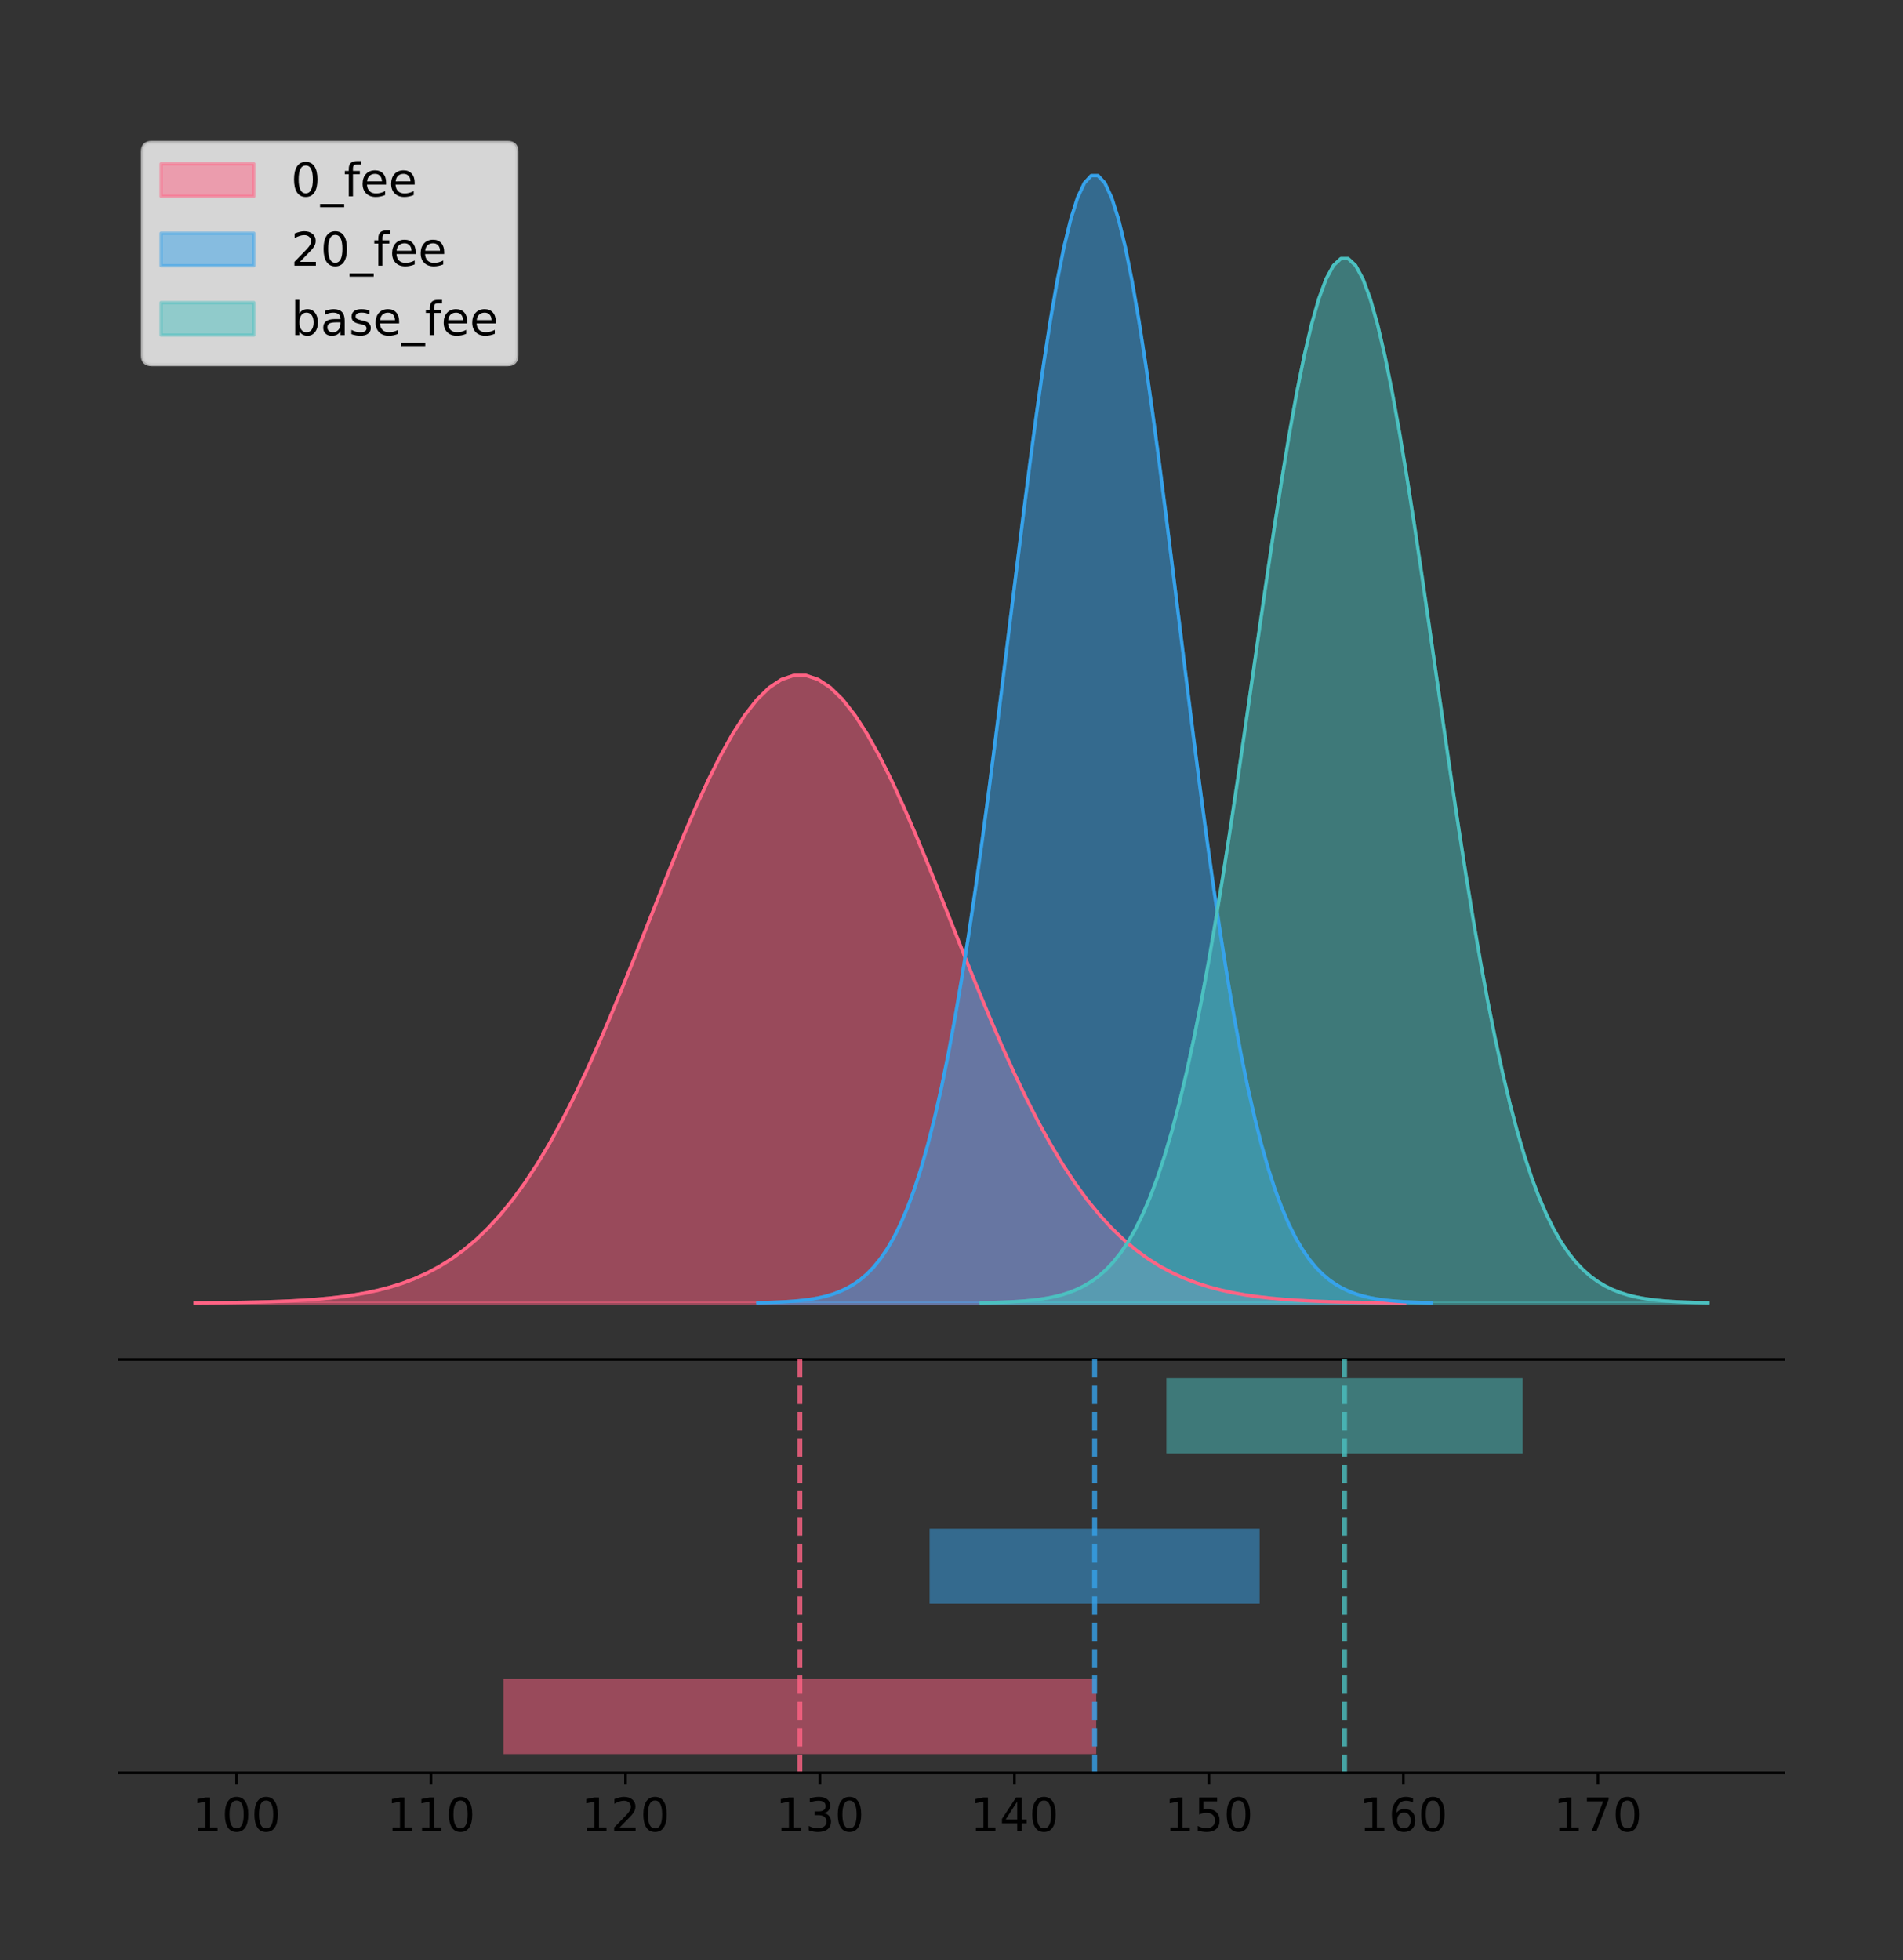 <?xml version="1.0" encoding="utf-8" standalone="no"?>
<!DOCTYPE svg PUBLIC "-//W3C//DTD SVG 1.1//EN"
  "http://www.w3.org/Graphics/SVG/1.1/DTD/svg11.dtd">
<!-- Created with matplotlib (https://matplotlib.org/) -->
<svg height="591.509pt" version="1.1" viewBox="0 0 574.2 591.509" width="574.2pt" xmlns="http://www.w3.org/2000/svg" xmlns:xlink="http://www.w3.org/1999/xlink">
 <rect x="0" y="0" width="574.2" height="591.509" fill="#333333" stroke="none"/>
 <defs>
  <style type="text/css">
*{stroke-linecap:butt;stroke-linejoin:round;}
  </style>
 </defs>
 <g id="figure_1">
  <g id="patch_1">
   <path d="M 0 591.509 
L 574.2 591.509 
L 574.2 0 
L 0 0 
z
" style="fill:none;"/>
  </g>
  <g id="axes_1">
   <g id="patch_2">
    <path d="M 36 410.22 
L 538.2 410.22 
L 538.2 36 
L 36 36 
z
" style="fill:none;"/>
   </g>
   <g id="PolyCollection_1">
    <defs>
     <path d="M 58.827 -198.299 
L 58.827 -198.363 
L 62.514 -198.387 
L 66.201 -198.419 
L 69.889 -198.462 
L 73.576 -198.519 
L 77.263 -198.594 
L 80.95 -198.693 
L 84.637 -198.82 
L 88.324 -198.984 
L 92.011 -199.195 
L 95.698 -199.462 
L 99.385 -199.799 
L 103.073 -200.221 
L 106.76 -200.747 
L 110.447 -201.395 
L 114.134 -202.19 
L 117.821 -203.157 
L 121.508 -204.325 
L 125.195 -205.726 
L 128.882 -207.392 
L 132.57 -209.36 
L 136.257 -211.666 
L 139.944 -214.347 
L 143.631 -217.442 
L 147.318 -220.984 
L 151.005 -225.006 
L 154.692 -229.538 
L 158.379 -234.6 
L 162.066 -240.208 
L 165.754 -246.367 
L 169.441 -253.073 
L 173.128 -260.309 
L 176.815 -268.043 
L 180.502 -276.231 
L 184.189 -284.814 
L 187.876 -293.717 
L 191.563 -302.851 
L 195.25 -312.114 
L 198.938 -321.391 
L 202.625 -330.558 
L 206.312 -339.483 
L 209.999 -348.029 
L 213.686 -356.058 
L 217.373 -363.437 
L 221.06 -370.035 
L 224.747 -375.735 
L 228.434 -380.431 
L 232.122 -384.034 
L 235.809 -386.475 
L 239.496 -387.708 
L 243.183 -387.708 
L 246.87 -386.475 
L 250.557 -384.034 
L 254.244 -380.431 
L 257.931 -375.735 
L 261.618 -370.035 
L 265.306 -363.437 
L 268.993 -356.058 
L 272.68 -348.029 
L 276.367 -339.483 
L 280.054 -330.558 
L 283.741 -321.391 
L 287.428 -312.114 
L 291.115 -302.851 
L 294.802 -293.717 
L 298.49 -284.814 
L 302.177 -276.231 
L 305.864 -268.043 
L 309.551 -260.309 
L 313.238 -253.073 
L 316.925 -246.367 
L 320.612 -240.208 
L 324.299 -234.6 
L 327.986 -229.538 
L 331.674 -225.006 
L 335.361 -220.984 
L 339.048 -217.442 
L 342.735 -214.347 
L 346.422 -211.666 
L 350.109 -209.36 
L 353.796 -207.392 
L 357.483 -205.726 
L 361.17 -204.325 
L 364.858 -203.157 
L 368.545 -202.19 
L 372.232 -201.395 
L 375.919 -200.747 
L 379.606 -200.221 
L 383.293 -199.799 
L 386.98 -199.462 
L 390.667 -199.195 
L 394.354 -198.984 
L 398.042 -198.82 
L 401.729 -198.693 
L 405.416 -198.594 
L 409.103 -198.519 
L 412.79 -198.462 
L 416.477 -198.419 
L 420.164 -198.387 
L 423.851 -198.363 
L 423.851 -198.299 
L 423.851 -198.299 
L 420.164 -198.299 
L 416.477 -198.299 
L 412.79 -198.299 
L 409.103 -198.299 
L 405.416 -198.299 
L 401.729 -198.299 
L 398.042 -198.299 
L 394.354 -198.299 
L 390.667 -198.299 
L 386.98 -198.299 
L 383.293 -198.299 
L 379.606 -198.299 
L 375.919 -198.299 
L 372.232 -198.299 
L 368.545 -198.299 
L 364.858 -198.299 
L 361.17 -198.299 
L 357.483 -198.299 
L 353.796 -198.299 
L 350.109 -198.299 
L 346.422 -198.299 
L 342.735 -198.299 
L 339.048 -198.299 
L 335.361 -198.299 
L 331.674 -198.299 
L 327.986 -198.299 
L 324.299 -198.299 
L 320.612 -198.299 
L 316.925 -198.299 
L 313.238 -198.299 
L 309.551 -198.299 
L 305.864 -198.299 
L 302.177 -198.299 
L 298.49 -198.299 
L 294.802 -198.299 
L 291.115 -198.299 
L 287.428 -198.299 
L 283.741 -198.299 
L 280.054 -198.299 
L 276.367 -198.299 
L 272.68 -198.299 
L 268.993 -198.299 
L 265.306 -198.299 
L 261.618 -198.299 
L 257.931 -198.299 
L 254.244 -198.299 
L 250.557 -198.299 
L 246.87 -198.299 
L 243.183 -198.299 
L 239.496 -198.299 
L 235.809 -198.299 
L 232.122 -198.299 
L 228.434 -198.299 
L 224.747 -198.299 
L 221.06 -198.299 
L 217.373 -198.299 
L 213.686 -198.299 
L 209.999 -198.299 
L 206.312 -198.299 
L 202.625 -198.299 
L 198.938 -198.299 
L 195.25 -198.299 
L 191.563 -198.299 
L 187.876 -198.299 
L 184.189 -198.299 
L 180.502 -198.299 
L 176.815 -198.299 
L 173.128 -198.299 
L 169.441 -198.299 
L 165.754 -198.299 
L 162.066 -198.299 
L 158.379 -198.299 
L 154.692 -198.299 
L 151.005 -198.299 
L 147.318 -198.299 
L 143.631 -198.299 
L 139.944 -198.299 
L 136.257 -198.299 
L 132.57 -198.299 
L 128.882 -198.299 
L 125.195 -198.299 
L 121.508 -198.299 
L 117.821 -198.299 
L 114.134 -198.299 
L 110.447 -198.299 
L 106.76 -198.299 
L 103.073 -198.299 
L 99.385 -198.299 
L 95.698 -198.299 
L 92.011 -198.299 
L 88.324 -198.299 
L 84.637 -198.299 
L 80.95 -198.299 
L 77.263 -198.299 
L 73.576 -198.299 
L 69.889 -198.299 
L 66.201 -198.299 
L 62.514 -198.299 
L 58.827 -198.299 
z
" id="me4d4c53663" style="stroke:#ff6384;stroke-opacity:0.5;"/>
    </defs>
    <g clip-path="url(#p7e4396e2bc)">
     <use style="fill:#ff6384;fill-opacity:0.5;stroke:#ff6384;stroke-opacity:0.5;" x="0" xlink:href="#me4d4c53663" y="591.509"/>
    </g>
   </g>
   <g id="PolyCollection_2">
    <defs>
     <path d="M 228.671 -198.299 
L 228.671 -198.414 
L 230.724 -198.457 
L 232.777 -198.515 
L 234.83 -198.592 
L 236.882 -198.694 
L 238.935 -198.829 
L 240.988 -199.006 
L 243.041 -199.235 
L 245.094 -199.53 
L 247.147 -199.907 
L 249.199 -200.387 
L 251.252 -200.993 
L 253.305 -201.751 
L 255.358 -202.695 
L 257.411 -203.86 
L 259.464 -205.288 
L 261.516 -207.025 
L 263.569 -209.123 
L 265.622 -211.638 
L 267.675 -214.631 
L 269.728 -218.165 
L 271.78 -222.307 
L 273.833 -227.124 
L 275.886 -232.681 
L 277.939 -239.043 
L 279.992 -246.268 
L 282.045 -254.407 
L 284.097 -263.499 
L 286.15 -273.572 
L 288.203 -284.635 
L 290.256 -296.68 
L 292.309 -309.675 
L 294.362 -323.567 
L 296.414 -338.274 
L 298.467 -353.69 
L 300.52 -369.68 
L 302.573 -386.086 
L 304.626 -402.724 
L 306.679 -419.387 
L 308.731 -435.851 
L 310.784 -451.881 
L 312.837 -467.231 
L 314.89 -481.653 
L 316.943 -494.905 
L 318.995 -506.757 
L 321.048 -516.994 
L 323.101 -525.428 
L 325.154 -531.9 
L 327.207 -536.285 
L 329.26 -538.499 
L 331.312 -538.499 
L 333.365 -536.285 
L 335.418 -531.9 
L 337.471 -525.428 
L 339.524 -516.994 
L 341.577 -506.757 
L 343.629 -494.905 
L 345.682 -481.653 
L 347.735 -467.231 
L 349.788 -451.881 
L 351.841 -435.851 
L 353.894 -419.387 
L 355.946 -402.724 
L 357.999 -386.086 
L 360.052 -369.68 
L 362.105 -353.69 
L 364.158 -338.274 
L 366.21 -323.567 
L 368.263 -309.675 
L 370.316 -296.68 
L 372.369 -284.635 
L 374.422 -273.572 
L 376.475 -263.499 
L 378.527 -254.407 
L 380.58 -246.268 
L 382.633 -239.043 
L 384.686 -232.681 
L 386.739 -227.124 
L 388.792 -222.307 
L 390.844 -218.165 
L 392.897 -214.631 
L 394.95 -211.638 
L 397.003 -209.123 
L 399.056 -207.025 
L 401.108 -205.288 
L 403.161 -203.86 
L 405.214 -202.695 
L 407.267 -201.751 
L 409.32 -200.993 
L 411.373 -200.387 
L 413.425 -199.907 
L 415.478 -199.53 
L 417.531 -199.235 
L 419.584 -199.006 
L 421.637 -198.829 
L 423.69 -198.694 
L 425.742 -198.592 
L 427.795 -198.515 
L 429.848 -198.457 
L 431.901 -198.414 
L 431.901 -198.299 
L 431.901 -198.299 
L 429.848 -198.299 
L 427.795 -198.299 
L 425.742 -198.299 
L 423.69 -198.299 
L 421.637 -198.299 
L 419.584 -198.299 
L 417.531 -198.299 
L 415.478 -198.299 
L 413.425 -198.299 
L 411.373 -198.299 
L 409.32 -198.299 
L 407.267 -198.299 
L 405.214 -198.299 
L 403.161 -198.299 
L 401.108 -198.299 
L 399.056 -198.299 
L 397.003 -198.299 
L 394.95 -198.299 
L 392.897 -198.299 
L 390.844 -198.299 
L 388.792 -198.299 
L 386.739 -198.299 
L 384.686 -198.299 
L 382.633 -198.299 
L 380.58 -198.299 
L 378.527 -198.299 
L 376.475 -198.299 
L 374.422 -198.299 
L 372.369 -198.299 
L 370.316 -198.299 
L 368.263 -198.299 
L 366.21 -198.299 
L 364.158 -198.299 
L 362.105 -198.299 
L 360.052 -198.299 
L 357.999 -198.299 
L 355.946 -198.299 
L 353.894 -198.299 
L 351.841 -198.299 
L 349.788 -198.299 
L 347.735 -198.299 
L 345.682 -198.299 
L 343.629 -198.299 
L 341.577 -198.299 
L 339.524 -198.299 
L 337.471 -198.299 
L 335.418 -198.299 
L 333.365 -198.299 
L 331.312 -198.299 
L 329.26 -198.299 
L 327.207 -198.299 
L 325.154 -198.299 
L 323.101 -198.299 
L 321.048 -198.299 
L 318.995 -198.299 
L 316.943 -198.299 
L 314.89 -198.299 
L 312.837 -198.299 
L 310.784 -198.299 
L 308.731 -198.299 
L 306.679 -198.299 
L 304.626 -198.299 
L 302.573 -198.299 
L 300.52 -198.299 
L 298.467 -198.299 
L 296.414 -198.299 
L 294.362 -198.299 
L 292.309 -198.299 
L 290.256 -198.299 
L 288.203 -198.299 
L 286.15 -198.299 
L 284.097 -198.299 
L 282.045 -198.299 
L 279.992 -198.299 
L 277.939 -198.299 
L 275.886 -198.299 
L 273.833 -198.299 
L 271.78 -198.299 
L 269.728 -198.299 
L 267.675 -198.299 
L 265.622 -198.299 
L 263.569 -198.299 
L 261.516 -198.299 
L 259.464 -198.299 
L 257.411 -198.299 
L 255.358 -198.299 
L 253.305 -198.299 
L 251.252 -198.299 
L 249.199 -198.299 
L 247.147 -198.299 
L 245.094 -198.299 
L 243.041 -198.299 
L 240.988 -198.299 
L 238.935 -198.299 
L 236.882 -198.299 
L 234.83 -198.299 
L 232.777 -198.299 
L 230.724 -198.299 
L 228.671 -198.299 
z
" id="m2813b824bf" style="stroke:#36a2eb;stroke-opacity:0.5;"/>
    </defs>
    <g clip-path="url(#p7e4396e2bc)">
     <use style="fill:#36a2eb;fill-opacity:0.5;stroke:#36a2eb;stroke-opacity:0.5;" x="0" xlink:href="#m2813b824bf" y="591.509"/>
    </g>
   </g>
   <g id="PolyCollection_3">
    <defs>
     <path d="M 296.01 -198.299 
L 296.01 -198.405 
L 298.226 -198.445 
L 300.442 -198.499 
L 302.658 -198.57 
L 304.874 -198.665 
L 307.089 -198.79 
L 309.305 -198.954 
L 311.521 -199.166 
L 313.737 -199.439 
L 315.952 -199.789 
L 318.168 -200.234 
L 320.384 -200.795 
L 322.6 -201.498 
L 324.816 -202.372 
L 327.031 -203.451 
L 329.247 -204.774 
L 331.463 -206.383 
L 333.679 -208.327 
L 335.894 -210.657 
L 338.11 -213.43 
L 340.326 -216.704 
L 342.542 -220.541 
L 344.758 -225.004 
L 346.973 -230.152 
L 349.189 -236.047 
L 351.405 -242.74 
L 353.621 -250.281 
L 355.836 -258.704 
L 358.052 -268.036 
L 360.268 -278.286 
L 362.484 -289.445 
L 364.7 -301.485 
L 366.915 -314.354 
L 369.131 -327.98 
L 371.347 -342.262 
L 373.563 -357.077 
L 375.779 -372.276 
L 377.994 -387.69 
L 380.21 -403.127 
L 382.426 -418.381 
L 384.642 -433.232 
L 386.857 -447.453 
L 389.073 -460.814 
L 391.289 -473.092 
L 393.505 -484.072 
L 395.721 -493.556 
L 397.936 -501.37 
L 400.152 -507.366 
L 402.368 -511.429 
L 404.584 -513.48 
L 406.799 -513.48 
L 409.015 -511.429 
L 411.231 -507.366 
L 413.447 -501.37 
L 415.663 -493.556 
L 417.878 -484.072 
L 420.094 -473.092 
L 422.31 -460.814 
L 424.526 -447.453 
L 426.741 -433.232 
L 428.957 -418.381 
L 431.173 -403.127 
L 433.389 -387.69 
L 435.605 -372.276 
L 437.82 -357.077 
L 440.036 -342.262 
L 442.252 -327.98 
L 444.468 -314.354 
L 446.684 -301.485 
L 448.899 -289.445 
L 451.115 -278.286 
L 453.331 -268.036 
L 455.547 -258.704 
L 457.762 -250.281 
L 459.978 -242.74 
L 462.194 -236.047 
L 464.41 -230.152 
L 466.626 -225.004 
L 468.841 -220.541 
L 471.057 -216.704 
L 473.273 -213.43 
L 475.489 -210.657 
L 477.704 -208.327 
L 479.92 -206.383 
L 482.136 -204.774 
L 484.352 -203.451 
L 486.568 -202.372 
L 488.783 -201.498 
L 490.999 -200.795 
L 493.215 -200.234 
L 495.431 -199.789 
L 497.646 -199.439 
L 499.862 -199.166 
L 502.078 -198.954 
L 504.294 -198.79 
L 506.51 -198.665 
L 508.725 -198.57 
L 510.941 -198.499 
L 513.157 -198.445 
L 515.373 -198.405 
L 515.373 -198.299 
L 515.373 -198.299 
L 513.157 -198.299 
L 510.941 -198.299 
L 508.725 -198.299 
L 506.51 -198.299 
L 504.294 -198.299 
L 502.078 -198.299 
L 499.862 -198.299 
L 497.646 -198.299 
L 495.431 -198.299 
L 493.215 -198.299 
L 490.999 -198.299 
L 488.783 -198.299 
L 486.568 -198.299 
L 484.352 -198.299 
L 482.136 -198.299 
L 479.92 -198.299 
L 477.704 -198.299 
L 475.489 -198.299 
L 473.273 -198.299 
L 471.057 -198.299 
L 468.841 -198.299 
L 466.626 -198.299 
L 464.41 -198.299 
L 462.194 -198.299 
L 459.978 -198.299 
L 457.762 -198.299 
L 455.547 -198.299 
L 453.331 -198.299 
L 451.115 -198.299 
L 448.899 -198.299 
L 446.684 -198.299 
L 444.468 -198.299 
L 442.252 -198.299 
L 440.036 -198.299 
L 437.82 -198.299 
L 435.605 -198.299 
L 433.389 -198.299 
L 431.173 -198.299 
L 428.957 -198.299 
L 426.741 -198.299 
L 424.526 -198.299 
L 422.31 -198.299 
L 420.094 -198.299 
L 417.878 -198.299 
L 415.663 -198.299 
L 413.447 -198.299 
L 411.231 -198.299 
L 409.015 -198.299 
L 406.799 -198.299 
L 404.584 -198.299 
L 402.368 -198.299 
L 400.152 -198.299 
L 397.936 -198.299 
L 395.721 -198.299 
L 393.505 -198.299 
L 391.289 -198.299 
L 389.073 -198.299 
L 386.857 -198.299 
L 384.642 -198.299 
L 382.426 -198.299 
L 380.21 -198.299 
L 377.994 -198.299 
L 375.779 -198.299 
L 373.563 -198.299 
L 371.347 -198.299 
L 369.131 -198.299 
L 366.915 -198.299 
L 364.7 -198.299 
L 362.484 -198.299 
L 360.268 -198.299 
L 358.052 -198.299 
L 355.836 -198.299 
L 353.621 -198.299 
L 351.405 -198.299 
L 349.189 -198.299 
L 346.973 -198.299 
L 344.758 -198.299 
L 342.542 -198.299 
L 340.326 -198.299 
L 338.11 -198.299 
L 335.894 -198.299 
L 333.679 -198.299 
L 331.463 -198.299 
L 329.247 -198.299 
L 327.031 -198.299 
L 324.816 -198.299 
L 322.6 -198.299 
L 320.384 -198.299 
L 318.168 -198.299 
L 315.952 -198.299 
L 313.737 -198.299 
L 311.521 -198.299 
L 309.305 -198.299 
L 307.089 -198.299 
L 304.874 -198.299 
L 302.658 -198.299 
L 300.442 -198.299 
L 298.226 -198.299 
L 296.01 -198.299 
z
" id="m68dacc830e" style="stroke:#4bc0c0;stroke-opacity:0.5;"/>
    </defs>
    <g clip-path="url(#p7e4396e2bc)">
     <use style="fill:#4bc0c0;fill-opacity:0.5;stroke:#4bc0c0;stroke-opacity:0.5;" x="0" xlink:href="#m68dacc830e" y="591.509"/>
    </g>
   </g>
   <g id="line2d_1">
    <path clip-path="url(#p7e4396e2bc)" d="M 58.827 393.146 
L 62.514 393.122 
L 66.201 393.09 
L 69.889 393.047 
L 73.576 392.99 
L 77.263 392.915 
L 80.95 392.817 
L 84.637 392.689 
L 88.324 392.525 
L 92.011 392.315 
L 95.698 392.048 
L 99.385 391.71 
L 103.073 391.288 
L 106.76 390.763 
L 110.447 390.114 
L 114.134 389.319 
L 117.821 388.352 
L 121.508 387.184 
L 125.195 385.784 
L 128.882 384.117 
L 132.57 382.149 
L 136.257 379.844 
L 139.944 377.162 
L 143.631 374.068 
L 147.318 370.526 
L 151.005 366.503 
L 154.692 361.972 
L 158.379 356.91 
L 162.066 351.301 
L 165.754 345.142 
L 169.441 338.436 
L 173.128 331.201 
L 176.815 323.466 
L 180.502 315.278 
L 184.189 306.695 
L 187.876 297.792 
L 191.563 288.658 
L 195.25 279.395 
L 198.938 270.118 
L 202.625 260.951 
L 206.312 252.027 
L 209.999 243.481 
L 213.686 235.451 
L 217.373 228.072 
L 221.06 221.474 
L 224.747 215.774 
L 228.434 211.079 
L 232.122 207.476 
L 235.809 205.034 
L 239.496 203.801 
L 243.183 203.801 
L 246.87 205.034 
L 250.557 207.476 
L 254.244 211.079 
L 257.931 215.774 
L 261.618 221.474 
L 265.306 228.072 
L 268.993 235.451 
L 272.68 243.481 
L 276.367 252.027 
L 280.054 260.951 
L 283.741 270.118 
L 287.428 279.395 
L 291.115 288.658 
L 294.802 297.792 
L 298.49 306.695 
L 302.177 315.278 
L 305.864 323.466 
L 309.551 331.201 
L 313.238 338.436 
L 316.925 345.142 
L 320.612 351.301 
L 324.299 356.91 
L 327.986 361.972 
L 331.674 366.503 
L 335.361 370.526 
L 339.048 374.068 
L 342.735 377.162 
L 346.422 379.844 
L 350.109 382.149 
L 353.796 384.117 
L 357.483 385.784 
L 361.17 387.184 
L 364.858 388.352 
L 368.545 389.319 
L 372.232 390.114 
L 375.919 390.763 
L 379.606 391.288 
L 383.293 391.71 
L 386.98 392.048 
L 390.667 392.315 
L 394.354 392.525 
L 398.042 392.689 
L 401.729 392.817 
L 405.416 392.915 
L 409.103 392.99 
L 412.79 393.047 
L 416.477 393.09 
L 420.164 393.122 
L 423.851 393.146 
" style="fill:none;stroke:#ff6384;stroke-linecap:square;"/>
   </g>
   <g id="line2d_2">
    <path clip-path="url(#p7e4396e2bc)" d="M 228.671 393.096 
L 230.724 393.053 
L 232.777 392.995 
L 234.83 392.918 
L 236.882 392.815 
L 238.935 392.68 
L 240.988 392.504 
L 243.041 392.275 
L 245.094 391.98 
L 247.147 391.602 
L 249.199 391.122 
L 251.252 390.516 
L 253.305 389.758 
L 255.358 388.814 
L 257.411 387.65 
L 259.464 386.222 
L 261.516 384.485 
L 263.569 382.386 
L 265.622 379.871 
L 267.675 376.878 
L 269.728 373.344 
L 271.78 369.202 
L 273.833 364.386 
L 275.886 358.828 
L 277.939 352.466 
L 279.992 345.241 
L 282.045 337.103 
L 284.097 328.01 
L 286.15 317.937 
L 288.203 306.874 
L 290.256 294.829 
L 292.309 281.834 
L 294.362 267.942 
L 296.414 253.235 
L 298.467 237.82 
L 300.52 221.829 
L 302.573 205.423 
L 304.626 188.786 
L 306.679 172.123 
L 308.731 155.658 
L 310.784 139.628 
L 312.837 124.279 
L 314.89 109.857 
L 316.943 96.604 
L 318.995 84.752 
L 321.048 74.515 
L 323.101 66.081 
L 325.154 59.61 
L 327.207 55.224 
L 329.26 53.01 
L 331.312 53.01 
L 333.365 55.224 
L 335.418 59.61 
L 337.471 66.081 
L 339.524 74.515 
L 341.577 84.752 
L 343.629 96.604 
L 345.682 109.857 
L 347.735 124.279 
L 349.788 139.628 
L 351.841 155.658 
L 353.894 172.123 
L 355.946 188.786 
L 357.999 205.423 
L 360.052 221.829 
L 362.105 237.82 
L 364.158 253.235 
L 366.21 267.942 
L 368.263 281.834 
L 370.316 294.829 
L 372.369 306.874 
L 374.422 317.937 
L 376.475 328.01 
L 378.527 337.103 
L 380.58 345.241 
L 382.633 352.466 
L 384.686 358.828 
L 386.739 364.386 
L 388.792 369.202 
L 390.844 373.344 
L 392.897 376.878 
L 394.95 379.871 
L 397.003 382.386 
L 399.056 384.485 
L 401.108 386.222 
L 403.161 387.65 
L 405.214 388.814 
L 407.267 389.758 
L 409.32 390.516 
L 411.373 391.122 
L 413.425 391.602 
L 415.478 391.98 
L 417.531 392.275 
L 419.584 392.504 
L 421.637 392.68 
L 423.69 392.815 
L 425.742 392.918 
L 427.795 392.995 
L 429.848 393.053 
L 431.901 393.096 
" style="fill:none;stroke:#36a2eb;stroke-linecap:square;"/>
   </g>
   <g id="line2d_3">
    <path clip-path="url(#p7e4396e2bc)" d="M 296.01 393.104 
L 298.226 393.064 
L 300.442 393.011 
L 302.658 392.939 
L 304.874 392.844 
L 307.089 392.719 
L 309.305 392.556 
L 311.521 392.344 
L 313.737 392.07 
L 315.952 391.72 
L 318.168 391.276 
L 320.384 390.715 
L 322.6 390.012 
L 324.816 389.138 
L 327.031 388.059 
L 329.247 386.736 
L 331.463 385.126 
L 333.679 383.182 
L 335.894 380.852 
L 338.11 378.079 
L 340.326 374.805 
L 342.542 370.968 
L 344.758 366.506 
L 346.973 361.357 
L 349.189 355.463 
L 351.405 348.769 
L 353.621 341.229 
L 355.836 332.805 
L 358.052 323.473 
L 360.268 313.224 
L 362.484 302.065 
L 364.7 290.025 
L 366.915 277.155 
L 369.131 263.53 
L 371.347 249.248 
L 373.563 234.433 
L 375.779 219.233 
L 377.994 203.82 
L 380.21 188.382 
L 382.426 173.128 
L 384.642 158.277 
L 386.857 144.057 
L 389.073 130.695 
L 391.289 118.417 
L 393.505 107.437 
L 395.721 97.953 
L 397.936 90.139 
L 400.152 84.144 
L 402.368 80.081 
L 404.584 78.029 
L 406.799 78.029 
L 409.015 80.081 
L 411.231 84.144 
L 413.447 90.139 
L 415.663 97.953 
L 417.878 107.437 
L 420.094 118.417 
L 422.31 130.695 
L 424.526 144.057 
L 426.741 158.277 
L 428.957 173.128 
L 431.173 188.382 
L 433.389 203.82 
L 435.605 219.233 
L 437.82 234.433 
L 440.036 249.248 
L 442.252 263.53 
L 444.468 277.155 
L 446.684 290.025 
L 448.899 302.065 
L 451.115 313.224 
L 453.331 323.473 
L 455.547 332.805 
L 457.762 341.229 
L 459.978 348.769 
L 462.194 355.463 
L 464.41 361.357 
L 466.626 366.506 
L 468.841 370.968 
L 471.057 374.805 
L 473.273 378.079 
L 475.489 380.852 
L 477.704 383.182 
L 479.92 385.126 
L 482.136 386.736 
L 484.352 388.059 
L 486.568 389.138 
L 488.783 390.012 
L 490.999 390.715 
L 493.215 391.276 
L 495.431 391.72 
L 497.646 392.07 
L 499.862 392.344 
L 502.078 392.556 
L 504.294 392.719 
L 506.51 392.844 
L 508.725 392.939 
L 510.941 393.011 
L 513.157 393.064 
L 515.373 393.104 
" style="fill:none;stroke:#4bc0c0;stroke-linecap:square;"/>
   </g>
   <g id="patch_3">
    <path d="M 36 410.22 
L 538.2 410.22 
" style="fill:none;stroke:#000000;stroke-linecap:square;stroke-linejoin:miter;stroke-width:0.8;"/>
   </g>
   <g id="legend_1">
    <g id="patch_4">
     <path d="M 45.8 110.016 
L 153.132 110.016 
Q 155.932 110.016 155.932 107.216 
L 155.932 45.8 
Q 155.932 43 153.132 43 
L 45.8 43 
Q 43 43 43 45.8 
L 43 107.216 
Q 43 110.016 45.8 110.016 
z
" style="fill:#ffffff;opacity:0.8;stroke:#cccccc;stroke-linejoin:miter;"/>
    </g>
    <g id="patch_5">
     <path d="M 48.6 59.238 
L 76.6 59.238 
L 76.6 49.438 
L 48.6 49.438 
z
" style="fill:#ff6384;opacity:0.5;stroke:#ff6384;stroke-linejoin:miter;"/>
    </g>
    <g id="text_1">
     <!-- 0_fee -->
     <defs>
      <path d="M 31.781 66.406 
Q 24.172 66.406 20.328 58.906 
Q 16.5 51.422 16.5 36.375 
Q 16.5 21.391 20.328 13.891 
Q 24.172 6.391 31.781 6.391 
Q 39.453 6.391 43.281 13.891 
Q 47.125 21.391 47.125 36.375 
Q 47.125 51.422 43.281 58.906 
Q 39.453 66.406 31.781 66.406 
z
M 31.781 74.219 
Q 44.047 74.219 50.516 64.516 
Q 56.984 54.828 56.984 36.375 
Q 56.984 17.969 50.516 8.266 
Q 44.047 -1.422 31.781 -1.422 
Q 19.531 -1.422 13.062 8.266 
Q 6.594 17.969 6.594 36.375 
Q 6.594 54.828 13.062 64.516 
Q 19.531 74.219 31.781 74.219 
z
" id="DejaVuSans-48"/>
      <path d="M 50.984 -16.609 
L 50.984 -23.578 
L -0.984 -23.578 
L -0.984 -16.609 
z
" id="DejaVuSans-95"/>
      <path d="M 37.109 75.984 
L 37.109 68.5 
L 28.516 68.5 
Q 23.688 68.5 21.797 66.547 
Q 19.922 64.594 19.922 59.516 
L 19.922 54.688 
L 34.719 54.688 
L 34.719 47.703 
L 19.922 47.703 
L 19.922 0 
L 10.891 0 
L 10.891 47.703 
L 2.297 47.703 
L 2.297 54.688 
L 10.891 54.688 
L 10.891 58.5 
Q 10.891 67.625 15.141 71.797 
Q 19.391 75.984 28.609 75.984 
z
" id="DejaVuSans-102"/>
      <path d="M 56.203 29.594 
L 56.203 25.203 
L 14.891 25.203 
Q 15.484 15.922 20.484 11.062 
Q 25.484 6.203 34.422 6.203 
Q 39.594 6.203 44.453 7.469 
Q 49.312 8.734 54.109 11.281 
L 54.109 2.781 
Q 49.266 0.734 44.188 -0.344 
Q 39.109 -1.422 33.891 -1.422 
Q 20.797 -1.422 13.156 6.188 
Q 5.516 13.812 5.516 26.812 
Q 5.516 40.234 12.766 48.109 
Q 20.016 56 32.328 56 
Q 43.359 56 49.781 48.891 
Q 56.203 41.797 56.203 29.594 
z
M 47.219 32.234 
Q 47.125 39.594 43.094 43.984 
Q 39.062 48.391 32.422 48.391 
Q 24.906 48.391 20.391 44.141 
Q 15.875 39.891 15.188 32.172 
z
" id="DejaVuSans-101"/>
     </defs>
     <g transform="translate(87.8 59.238)scale(0.14 -0.14)">
      <use xlink:href="#DejaVuSans-48"/>
      <use x="63.623" xlink:href="#DejaVuSans-95"/>
      <use x="113.623" xlink:href="#DejaVuSans-102"/>
      <use x="148.828" xlink:href="#DejaVuSans-101"/>
      <use x="210.352" xlink:href="#DejaVuSans-101"/>
     </g>
    </g>
    <g id="patch_6">
     <path d="M 48.6 80.177 
L 76.6 80.177 
L 76.6 70.377 
L 48.6 70.377 
z
" style="fill:#36a2eb;opacity:0.5;stroke:#36a2eb;stroke-linejoin:miter;"/>
    </g>
    <g id="text_2">
     <!-- 20_fee -->
     <defs>
      <path d="M 19.188 8.297 
L 53.609 8.297 
L 53.609 0 
L 7.328 0 
L 7.328 8.297 
Q 12.938 14.109 22.625 23.891 
Q 32.328 33.688 34.812 36.531 
Q 39.547 41.844 41.422 45.531 
Q 43.312 49.219 43.312 52.781 
Q 43.312 58.594 39.234 62.25 
Q 35.156 65.922 28.609 65.922 
Q 23.969 65.922 18.812 64.312 
Q 13.672 62.703 7.812 59.422 
L 7.812 69.391 
Q 13.766 71.781 18.938 73 
Q 24.125 74.219 28.422 74.219 
Q 39.75 74.219 46.484 68.547 
Q 53.219 62.891 53.219 53.422 
Q 53.219 48.922 51.531 44.891 
Q 49.859 40.875 45.406 35.406 
Q 44.188 33.984 37.641 27.219 
Q 31.109 20.453 19.188 8.297 
z
" id="DejaVuSans-50"/>
     </defs>
     <g transform="translate(87.8 80.177)scale(0.14 -0.14)">
      <use xlink:href="#DejaVuSans-50"/>
      <use x="63.623" xlink:href="#DejaVuSans-48"/>
      <use x="127.246" xlink:href="#DejaVuSans-95"/>
      <use x="177.246" xlink:href="#DejaVuSans-102"/>
      <use x="212.451" xlink:href="#DejaVuSans-101"/>
      <use x="273.975" xlink:href="#DejaVuSans-101"/>
     </g>
    </g>
    <g id="patch_7">
     <path d="M 48.6 101.115 
L 76.6 101.115 
L 76.6 91.315 
L 48.6 91.315 
z
" style="fill:#4bc0c0;opacity:0.5;stroke:#4bc0c0;stroke-linejoin:miter;"/>
    </g>
    <g id="text_3">
     <!-- base_fee -->
     <defs>
      <path d="M 48.688 27.297 
Q 48.688 37.203 44.609 42.844 
Q 40.531 48.484 33.406 48.484 
Q 26.266 48.484 22.188 42.844 
Q 18.109 37.203 18.109 27.297 
Q 18.109 17.391 22.188 11.75 
Q 26.266 6.109 33.406 6.109 
Q 40.531 6.109 44.609 11.75 
Q 48.688 17.391 48.688 27.297 
z
M 18.109 46.391 
Q 20.953 51.266 25.266 53.625 
Q 29.594 56 35.594 56 
Q 45.562 56 51.781 48.094 
Q 58.016 40.188 58.016 27.297 
Q 58.016 14.406 51.781 6.484 
Q 45.562 -1.422 35.594 -1.422 
Q 29.594 -1.422 25.266 0.953 
Q 20.953 3.328 18.109 8.203 
L 18.109 0 
L 9.078 0 
L 9.078 75.984 
L 18.109 75.984 
z
" id="DejaVuSans-98"/>
      <path d="M 34.281 27.484 
Q 23.391 27.484 19.188 25 
Q 14.984 22.516 14.984 16.5 
Q 14.984 11.719 18.141 8.906 
Q 21.297 6.109 26.703 6.109 
Q 34.188 6.109 38.703 11.406 
Q 43.219 16.703 43.219 25.484 
L 43.219 27.484 
z
M 52.203 31.203 
L 52.203 0 
L 43.219 0 
L 43.219 8.297 
Q 40.141 3.328 35.547 0.953 
Q 30.953 -1.422 24.312 -1.422 
Q 15.922 -1.422 10.953 3.297 
Q 6 8.016 6 15.922 
Q 6 25.141 12.172 29.828 
Q 18.359 34.516 30.609 34.516 
L 43.219 34.516 
L 43.219 35.406 
Q 43.219 41.609 39.141 45 
Q 35.062 48.391 27.688 48.391 
Q 23 48.391 18.547 47.266 
Q 14.109 46.141 10.016 43.891 
L 10.016 52.203 
Q 14.938 54.109 19.578 55.047 
Q 24.219 56 28.609 56 
Q 40.484 56 46.344 49.844 
Q 52.203 43.703 52.203 31.203 
z
" id="DejaVuSans-97"/>
      <path d="M 44.281 53.078 
L 44.281 44.578 
Q 40.484 46.531 36.375 47.5 
Q 32.281 48.484 27.875 48.484 
Q 21.188 48.484 17.844 46.438 
Q 14.5 44.391 14.5 40.281 
Q 14.5 37.156 16.891 35.375 
Q 19.281 33.594 26.516 31.984 
L 29.594 31.297 
Q 39.156 29.25 43.188 25.516 
Q 47.219 21.781 47.219 15.094 
Q 47.219 7.469 41.188 3.016 
Q 35.156 -1.422 24.609 -1.422 
Q 20.219 -1.422 15.453 -0.562 
Q 10.688 0.297 5.422 2 
L 5.422 11.281 
Q 10.406 8.688 15.234 7.391 
Q 20.062 6.109 24.812 6.109 
Q 31.156 6.109 34.562 8.281 
Q 37.984 10.453 37.984 14.406 
Q 37.984 18.062 35.516 20.016 
Q 33.062 21.969 24.703 23.781 
L 21.578 24.516 
Q 13.234 26.266 9.516 29.906 
Q 5.812 33.547 5.812 39.891 
Q 5.812 47.609 11.281 51.797 
Q 16.75 56 26.812 56 
Q 31.781 56 36.172 55.266 
Q 40.578 54.547 44.281 53.078 
z
" id="DejaVuSans-115"/>
     </defs>
     <g transform="translate(87.8 101.115)scale(0.14 -0.14)">
      <use xlink:href="#DejaVuSans-98"/>
      <use x="63.477" xlink:href="#DejaVuSans-97"/>
      <use x="124.756" xlink:href="#DejaVuSans-115"/>
      <use x="176.855" xlink:href="#DejaVuSans-101"/>
      <use x="238.379" xlink:href="#DejaVuSans-95"/>
      <use x="288.379" xlink:href="#DejaVuSans-102"/>
      <use x="323.584" xlink:href="#DejaVuSans-101"/>
      <use x="385.107" xlink:href="#DejaVuSans-101"/>
     </g>
    </g>
   </g>
  </g>
  <g id="axes_2">
   <g id="patch_8">
    <path d="M 36 534.96 
L 538.2 534.96 
L 538.2 410.22 
L 36 410.22 
z
" style="fill:none;"/>
   </g>
   <g id="patch_9">
    <path clip-path="url(#p4720c76fbd)" d="M 151.908 529.29 
L 330.77 529.29 
L 330.77 506.61 
L 151.908 506.61 
z
" style="fill:#ff6384;opacity:0.5;"/>
   </g>
   <g id="patch_10">
    <path clip-path="url(#p4720c76fbd)" d="M 280.495 483.93 
L 380.077 483.93 
L 380.077 461.25 
L 280.495 461.25 
z
" style="fill:#36a2eb;opacity:0.5;"/>
   </g>
   <g id="patch_11">
    <path clip-path="url(#p4720c76fbd)" d="M 351.948 438.57 
L 459.435 438.57 
L 459.435 415.89 
L 351.948 415.89 
z
" style="fill:#4bc0c0;opacity:0.5;"/>
   </g>
   <g id="matplotlib.axis_1">
    <g id="xtick_1">
     <g id="line2d_4">
      <defs>
       <path d="M 0 0 
L 0 3.5 
" id="ma9fc4cf667" style="stroke:#000000;stroke-width:0.8;"/>
      </defs>
      <g>
       <use style="stroke:#000000;stroke-width:0.8;" x="71.38" xlink:href="#ma9fc4cf667" y="534.96"/>
      </g>
     </g>
     <g id="text_4">
      <!-- 100 -->
      <defs>
       <path d="M 12.406 8.297 
L 28.516 8.297 
L 28.516 63.922 
L 10.984 60.406 
L 10.984 69.391 
L 28.422 72.906 
L 38.281 72.906 
L 38.281 8.297 
L 54.391 8.297 
L 54.391 0 
L 12.406 0 
z
" id="DejaVuSans-49"/>
      </defs>
      <g transform="translate(58.019 552.598)scale(0.14 -0.14)">
       <use xlink:href="#DejaVuSans-49"/>
       <use x="63.623" xlink:href="#DejaVuSans-48"/>
       <use x="127.246" xlink:href="#DejaVuSans-48"/>
      </g>
     </g>
    </g>
    <g id="xtick_2">
     <g id="line2d_5">
      <g>
       <use style="stroke:#000000;stroke-width:0.8;" x="130.058" xlink:href="#ma9fc4cf667" y="534.96"/>
      </g>
     </g>
     <g id="text_5">
      <!-- 110 -->
      <g transform="translate(116.697 552.598)scale(0.14 -0.14)">
       <use xlink:href="#DejaVuSans-49"/>
       <use x="63.623" xlink:href="#DejaVuSans-49"/>
       <use x="127.246" xlink:href="#DejaVuSans-48"/>
      </g>
     </g>
    </g>
    <g id="xtick_3">
     <g id="line2d_6">
      <g>
       <use style="stroke:#000000;stroke-width:0.8;" x="188.737" xlink:href="#ma9fc4cf667" y="534.96"/>
      </g>
     </g>
     <g id="text_6">
      <!-- 120 -->
      <g transform="translate(175.375 552.598)scale(0.14 -0.14)">
       <use xlink:href="#DejaVuSans-49"/>
       <use x="63.623" xlink:href="#DejaVuSans-50"/>
       <use x="127.246" xlink:href="#DejaVuSans-48"/>
      </g>
     </g>
    </g>
    <g id="xtick_4">
     <g id="line2d_7">
      <g>
       <use style="stroke:#000000;stroke-width:0.8;" x="247.415" xlink:href="#ma9fc4cf667" y="534.96"/>
      </g>
     </g>
     <g id="text_7">
      <!-- 130 -->
      <defs>
       <path d="M 40.578 39.312 
Q 47.656 37.797 51.625 33 
Q 55.609 28.219 55.609 21.188 
Q 55.609 10.406 48.188 4.484 
Q 40.766 -1.422 27.094 -1.422 
Q 22.516 -1.422 17.656 -0.516 
Q 12.797 0.391 7.625 2.203 
L 7.625 11.719 
Q 11.719 9.328 16.594 8.109 
Q 21.484 6.891 26.812 6.891 
Q 36.078 6.891 40.938 10.547 
Q 45.797 14.203 45.797 21.188 
Q 45.797 27.641 41.281 31.266 
Q 36.766 34.906 28.719 34.906 
L 20.219 34.906 
L 20.219 43.016 
L 29.109 43.016 
Q 36.375 43.016 40.234 45.922 
Q 44.094 48.828 44.094 54.297 
Q 44.094 59.906 40.109 62.906 
Q 36.141 65.922 28.719 65.922 
Q 24.656 65.922 20.016 65.031 
Q 15.375 64.156 9.812 62.312 
L 9.812 71.094 
Q 15.438 72.656 20.344 73.438 
Q 25.25 74.219 29.594 74.219 
Q 40.828 74.219 47.359 69.109 
Q 53.906 64.016 53.906 55.328 
Q 53.906 49.266 50.438 45.094 
Q 46.969 40.922 40.578 39.312 
z
" id="DejaVuSans-51"/>
      </defs>
      <g transform="translate(234.054 552.598)scale(0.14 -0.14)">
       <use xlink:href="#DejaVuSans-49"/>
       <use x="63.623" xlink:href="#DejaVuSans-51"/>
       <use x="127.246" xlink:href="#DejaVuSans-48"/>
      </g>
     </g>
    </g>
    <g id="xtick_5">
     <g id="line2d_8">
      <g>
       <use style="stroke:#000000;stroke-width:0.8;" x="306.093" xlink:href="#ma9fc4cf667" y="534.96"/>
      </g>
     </g>
     <g id="text_8">
      <!-- 140 -->
      <defs>
       <path d="M 37.797 64.312 
L 12.891 25.391 
L 37.797 25.391 
z
M 35.203 72.906 
L 47.609 72.906 
L 47.609 25.391 
L 58.016 25.391 
L 58.016 17.188 
L 47.609 17.188 
L 47.609 0 
L 37.797 0 
L 37.797 17.188 
L 4.891 17.188 
L 4.891 26.703 
z
" id="DejaVuSans-52"/>
      </defs>
      <g transform="translate(292.732 552.598)scale(0.14 -0.14)">
       <use xlink:href="#DejaVuSans-49"/>
       <use x="63.623" xlink:href="#DejaVuSans-52"/>
       <use x="127.246" xlink:href="#DejaVuSans-48"/>
      </g>
     </g>
    </g>
    <g id="xtick_6">
     <g id="line2d_9">
      <g>
       <use style="stroke:#000000;stroke-width:0.8;" x="364.771" xlink:href="#ma9fc4cf667" y="534.96"/>
      </g>
     </g>
     <g id="text_9">
      <!-- 150 -->
      <defs>
       <path d="M 10.797 72.906 
L 49.516 72.906 
L 49.516 64.594 
L 19.828 64.594 
L 19.828 46.734 
Q 21.969 47.469 24.109 47.828 
Q 26.266 48.188 28.422 48.188 
Q 40.625 48.188 47.75 41.5 
Q 54.891 34.812 54.891 23.391 
Q 54.891 11.625 47.562 5.094 
Q 40.234 -1.422 26.906 -1.422 
Q 22.312 -1.422 17.547 -0.641 
Q 12.797 0.141 7.719 1.703 
L 7.719 11.625 
Q 12.109 9.234 16.797 8.062 
Q 21.484 6.891 26.703 6.891 
Q 35.156 6.891 40.078 11.328 
Q 45.016 15.766 45.016 23.391 
Q 45.016 31 40.078 35.438 
Q 35.156 39.891 26.703 39.891 
Q 22.75 39.891 18.812 39.016 
Q 14.891 38.141 10.797 36.281 
z
" id="DejaVuSans-53"/>
      </defs>
      <g transform="translate(351.41 552.598)scale(0.14 -0.14)">
       <use xlink:href="#DejaVuSans-49"/>
       <use x="63.623" xlink:href="#DejaVuSans-53"/>
       <use x="127.246" xlink:href="#DejaVuSans-48"/>
      </g>
     </g>
    </g>
    <g id="xtick_7">
     <g id="line2d_10">
      <g>
       <use style="stroke:#000000;stroke-width:0.8;" x="423.449" xlink:href="#ma9fc4cf667" y="534.96"/>
      </g>
     </g>
     <g id="text_10">
      <!-- 160 -->
      <defs>
       <path d="M 33.016 40.375 
Q 26.375 40.375 22.484 35.828 
Q 18.609 31.297 18.609 23.391 
Q 18.609 15.531 22.484 10.953 
Q 26.375 6.391 33.016 6.391 
Q 39.656 6.391 43.531 10.953 
Q 47.406 15.531 47.406 23.391 
Q 47.406 31.297 43.531 35.828 
Q 39.656 40.375 33.016 40.375 
z
M 52.594 71.297 
L 52.594 62.312 
Q 48.875 64.062 45.094 64.984 
Q 41.312 65.922 37.594 65.922 
Q 27.828 65.922 22.672 59.328 
Q 17.531 52.734 16.797 39.406 
Q 19.672 43.656 24.016 45.922 
Q 28.375 48.188 33.594 48.188 
Q 44.578 48.188 50.953 41.516 
Q 57.328 34.859 57.328 23.391 
Q 57.328 12.156 50.688 5.359 
Q 44.047 -1.422 33.016 -1.422 
Q 20.359 -1.422 13.672 8.266 
Q 6.984 17.969 6.984 36.375 
Q 6.984 53.656 15.188 63.938 
Q 23.391 74.219 37.203 74.219 
Q 40.922 74.219 44.703 73.484 
Q 48.484 72.75 52.594 71.297 
z
" id="DejaVuSans-54"/>
      </defs>
      <g transform="translate(410.088 552.598)scale(0.14 -0.14)">
       <use xlink:href="#DejaVuSans-49"/>
       <use x="63.623" xlink:href="#DejaVuSans-54"/>
       <use x="127.246" xlink:href="#DejaVuSans-48"/>
      </g>
     </g>
    </g>
    <g id="xtick_8">
     <g id="line2d_11">
      <g>
       <use style="stroke:#000000;stroke-width:0.8;" x="482.128" xlink:href="#ma9fc4cf667" y="534.96"/>
      </g>
     </g>
     <g id="text_11">
      <!-- 170 -->
      <defs>
       <path d="M 8.203 72.906 
L 55.078 72.906 
L 55.078 68.703 
L 28.609 0 
L 18.312 0 
L 43.219 64.594 
L 8.203 64.594 
z
" id="DejaVuSans-55"/>
      </defs>
      <g transform="translate(468.766 552.598)scale(0.14 -0.14)">
       <use xlink:href="#DejaVuSans-49"/>
       <use x="63.623" xlink:href="#DejaVuSans-55"/>
       <use x="127.246" xlink:href="#DejaVuSans-48"/>
      </g>
     </g>
    </g>
   </g>
   <g id="line2d_12">
    <path clip-path="url(#p4720c76fbd)" d="M 241.339 534.96 
L 241.339 410.22 
" style="fill:none;stroke:#ff6384;stroke-dasharray:5.55,2.4;stroke-dashoffset:0;stroke-opacity:0.8;stroke-width:1.5;"/>
   </g>
   <g id="line2d_13">
    <path clip-path="url(#p4720c76fbd)" d="M 330.286 534.96 
L 330.286 410.22 
" style="fill:none;stroke:#36a2eb;stroke-dasharray:5.55,2.4;stroke-dashoffset:0;stroke-opacity:0.8;stroke-width:1.5;"/>
   </g>
   <g id="line2d_14">
    <path clip-path="url(#p4720c76fbd)" d="M 405.692 534.96 
L 405.692 410.22 
" style="fill:none;stroke:#4bc0c0;stroke-dasharray:5.55,2.4;stroke-dashoffset:0;stroke-opacity:0.8;stroke-width:1.5;"/>
   </g>
   <g id="patch_12">
    <path d="M 36 534.96 
L 538.2 534.96 
" style="fill:none;stroke:#000000;stroke-linecap:square;stroke-linejoin:miter;stroke-width:0.8;"/>
   </g>
  </g>
 </g>
 <defs>
  <clipPath id="p7e4396e2bc">
   <rect height="374.22" width="502.2" x="36" y="36"/>
  </clipPath>
  <clipPath id="p4720c76fbd">
   <rect height="124.74" width="502.2" x="36" y="410.22"/>
  </clipPath>
 </defs>
</svg>
